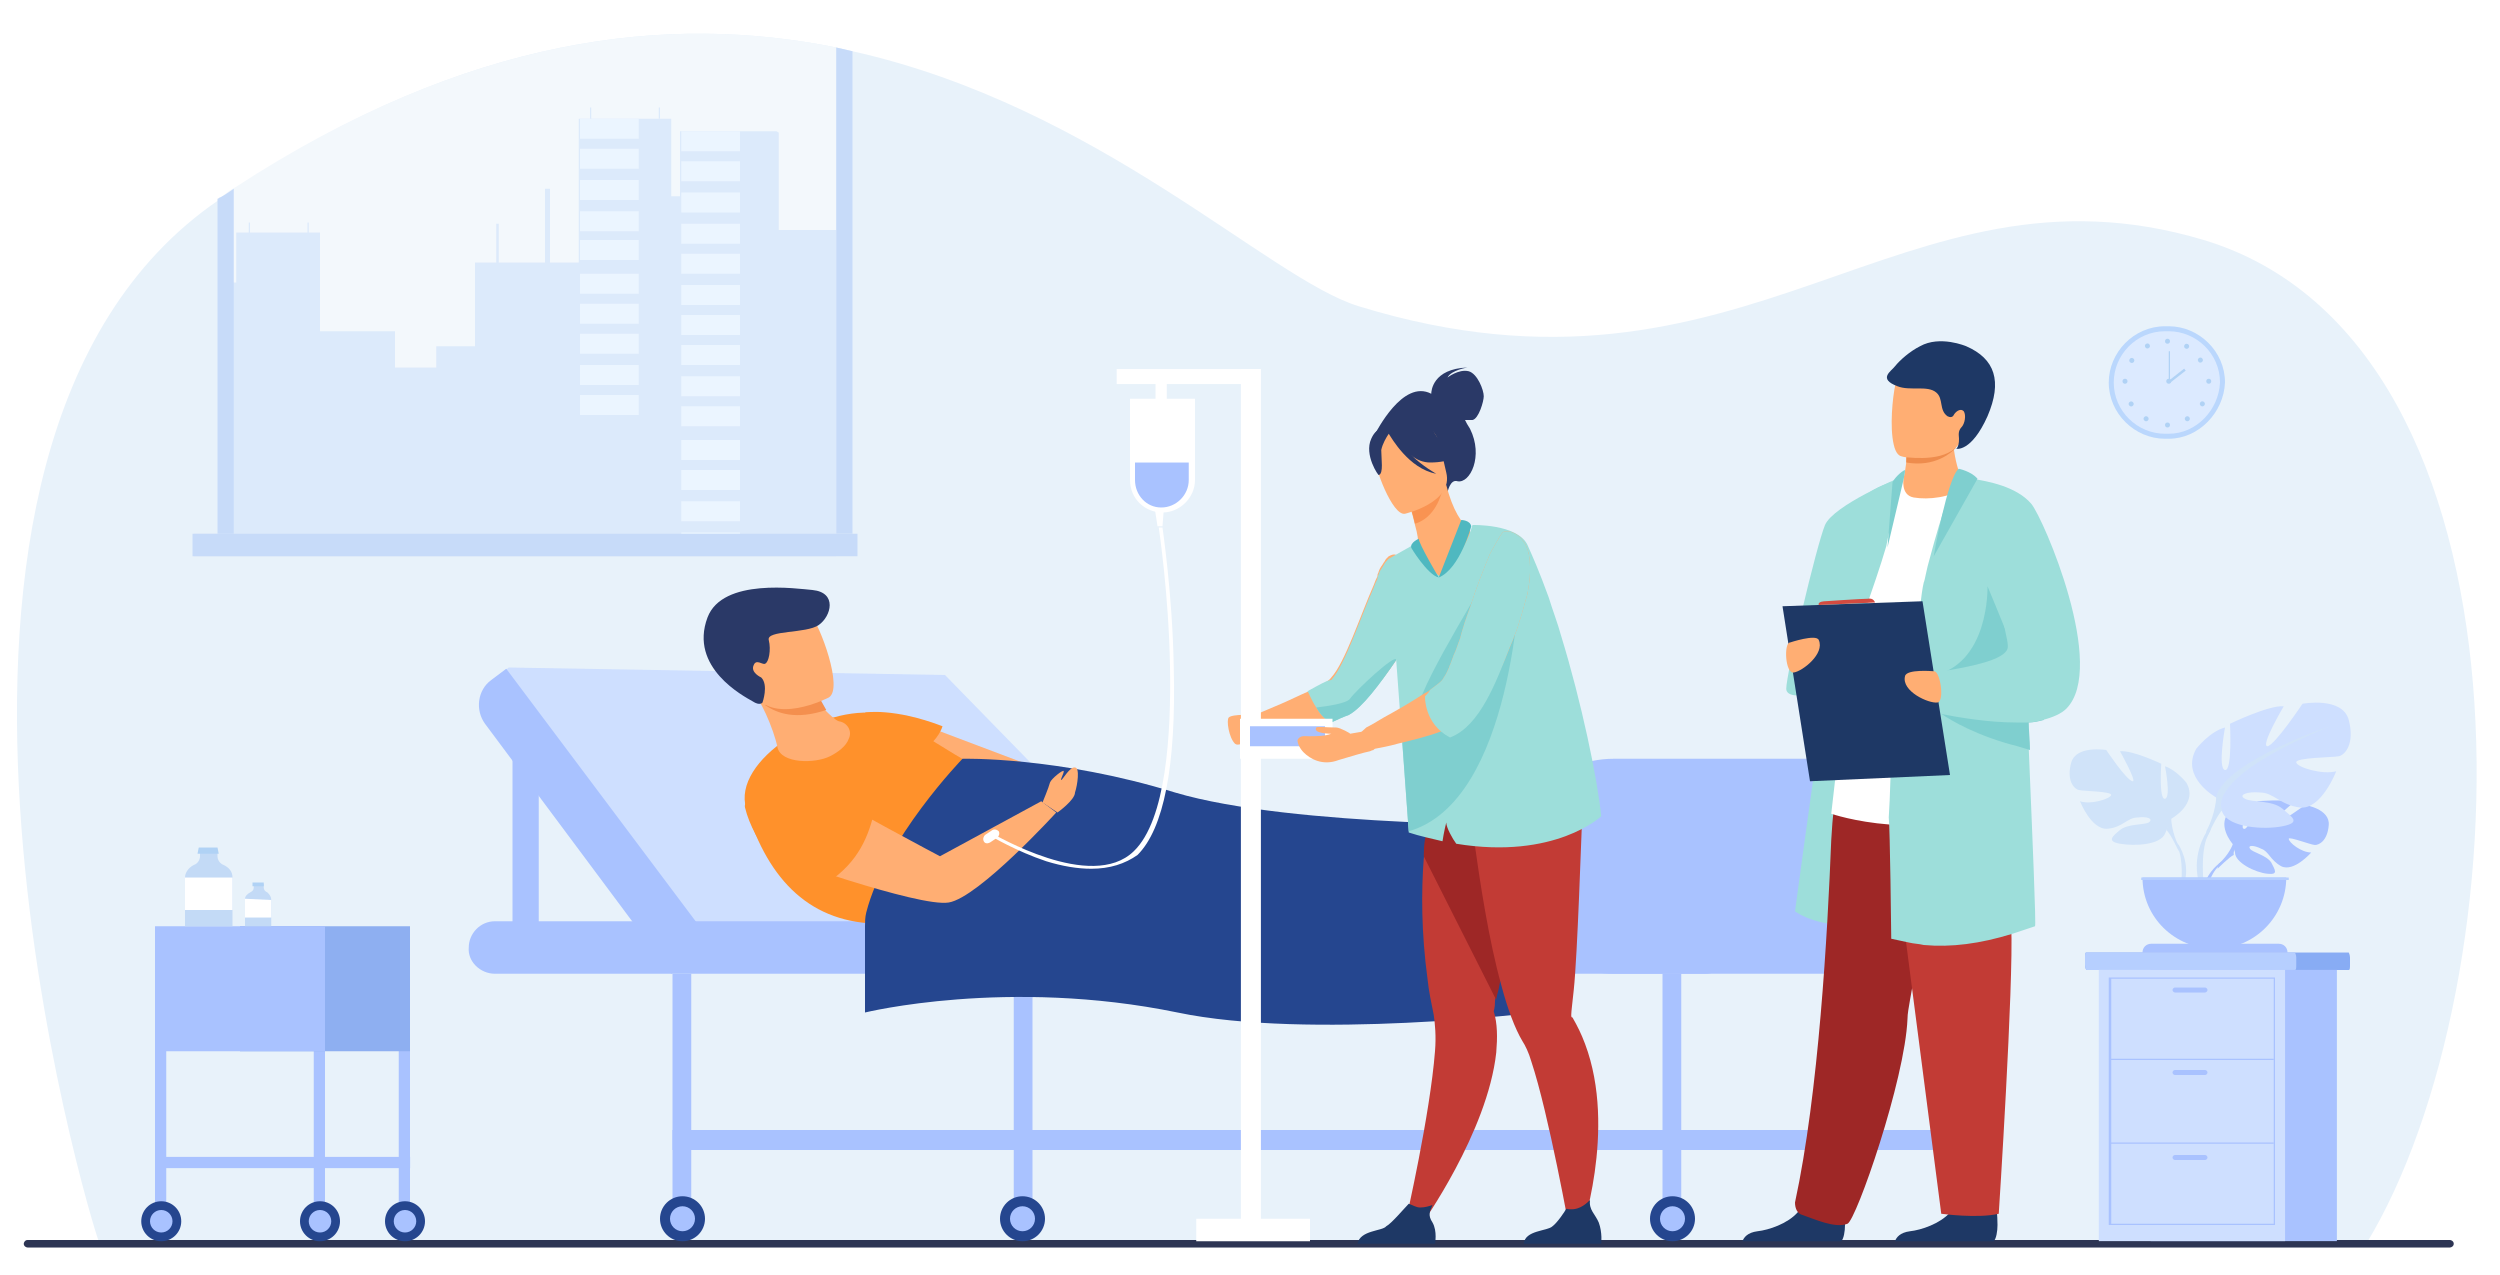<?xml version="1.0" encoding="utf-8"?>
<!-- Generator: Adobe Illustrator 21.0.0, SVG Export Plug-In . SVG Version: 6.00 Build 0)  -->
<svg version="1.1" id="Layer_1" xmlns="http://www.w3.org/2000/svg" xmlns:xlink="http://www.w3.org/1999/xlink" x="0px" y="0px"
	 viewBox="0 0 200 102" style="enable-background:new 0 0 200 102;" xml:space="preserve">
<style type="text/css">
	.st0{fill:#FFFFFF;}
	.st1{fill:#E8F2FA;}
	.st2{fill:#F3F8FC;}
	.st3{fill:#DCEAFB;}
	.st4{fill:#EBF5FF;}
	.st5{fill:#C7DBF9;}
	.st6{fill:#2D3554;}
	.st7{fill:#88ACF4;}
	.st8{fill:#B6CFFF;}
	.st9{fill:#A9C2FF;}
	.st10{fill:#CEDFFF;}
	.st11{fill:#BAD7FD;}
	.st12{fill:#DCEAFF;}
	.st13{fill:#B0D2F5;}
	.st14{fill:#25468F;}
	.st15{fill:#FFAE73;}
	.st16{fill:#FF912B;}
	.st17{fill:#F48F4E;}
	.st18{fill:#2A3967;}
	.st19{fill:#8EAFF1;}
	.st20{fill:#C3DAF6;}
	.st21{fill:#D0E3F9;}
	.st22{fill:#9DDEDA;}
	.st23{fill:#1E3865;}
	.st24{fill:#9E2726;}
	.st25{fill:#C23B35;}
	.st26{fill:#EE8C4D;}
	.st27{fill:#7FCFCF;}
	.st28{fill:#D44B40;}
	.st29{fill:#F99352;}
	.st30{fill:#4FB8C0;}
</style>
<g>
	<rect y="-0.1" class="st0" width="200" height="102.2"/>
	<g>
		<path class="st1" d="M189.3,99.5L7.9,99.3c-0.6-1.4-19.4-63.5,9.6-83.3c0.1,0,0.1-0.1,0.2-0.1c0.4-0.3,0.8-0.5,1.1-0.8
			C37.4,2.8,53.5,1.1,66.9,3.8h0c0.4,0.1,0.9,0.2,1.3,0.3c19.7,4.4,33.3,18.2,40.5,20.4c31.2,9.6,43.2-12.6,67.6-5.3
			C203.8,27.5,201.9,78.8,189.3,99.5z"/>
		<g>
			<path class="st2" d="M66.9,3.8c-13.3-2.7-29.4-1-48.1,11.2c-0.4,0.2-0.8,0.5-1.1,0.8c-0.1,0-0.1,0.1-0.2,0.1v26.7V43h49.4v-0.4
				L66.9,3.8L66.9,3.8z"/>
			<g>
				<path class="st3" d="M62.3,18.4v-7.8c-0.1,0-0.1-0.1-0.2-0.1H61v0h-6.6v0h0v1.2h0v0.8h0v1.2h0v0.8h0v1.2h0v0l-0.7,0V9.5h-7.4
					v0.8h0v1.2h0v1h0v1.2h0v0.8h0v1.2h0v0.7h0v1.2h0v0.7h0v1.2h0v0.7h0v0.7h0V21h-8.3v6.7h-3.1v1.7h-3.3v-2.9h-6v-7.9h-0.9v-0.8
					h-0.1v0.8h-0.8v0H20v-0.8h-0.1v0.8h-1v4h-0.1l-1.3,0v20.1h-2v1.8h51.4V18.4H62.3z"/>
				<g>
					<rect x="46.4" y="9.5" class="st4" width="4.7" height="1.6"/>
					<rect x="46.4" y="11.9" class="st4" width="4.7" height="1.6"/>
					<rect x="46.4" y="14.4" class="st4" width="4.7" height="1.6"/>
					<rect x="46.4" y="16.9" class="st4" width="4.7" height="1.6"/>
					<rect x="46.4" y="19.2" class="st4" width="4.7" height="1.6"/>
				</g>
				<g>
					<rect x="46.4" y="21.9" class="st4" width="4.7" height="1.6"/>
					<rect x="46.4" y="24.3" class="st4" width="4.7" height="1.6"/>
					<rect x="46.4" y="26.7" class="st4" width="4.7" height="1.6"/>
					<rect x="46.4" y="29.2" class="st4" width="4.7" height="1.6"/>
					<rect x="46.4" y="31.6" class="st4" width="4.7" height="1.6"/>
				</g>
				<g>
					<rect x="54.5" y="10.5" class="st4" width="4.7" height="1.6"/>
					<rect x="54.5" y="12.9" class="st4" width="4.7" height="1.6"/>
					<rect x="54.5" y="15.4" class="st4" width="4.7" height="1.6"/>
					<rect x="54.5" y="17.9" class="st4" width="4.7" height="1.6"/>
					<rect x="54.5" y="20.3" class="st4" width="4.7" height="1.6"/>
				</g>
				<g>
					<rect x="54.5" y="22.8" class="st4" width="4.7" height="1.6"/>
					<rect x="54.5" y="25.2" class="st4" width="4.7" height="1.6"/>
					<rect x="54.5" y="27.6" class="st4" width="4.7" height="1.6"/>
					<rect x="54.5" y="30.1" class="st4" width="4.7" height="1.6"/>
					<rect x="54.5" y="32.5" class="st4" width="4.7" height="1.6"/>
				</g>
				<g>
					<rect x="54.5" y="35.2" class="st4" width="4.7" height="1.6"/>
					<rect x="54.5" y="37.6" class="st4" width="4.7" height="1.6"/>
					<rect x="54.5" y="40.1" class="st4" width="4.7" height="1.6"/>
					<rect x="54.5" y="42.6" class="st4" width="4.7" height="1.6"/>
				</g>
				<rect x="39.7" y="17.9" class="st3" width="0.2" height="3.2"/>
				<rect x="43.6" y="15.1" class="st3" width="0.4" height="6.2"/>
				<rect x="47.2" y="8.6" class="st3" width="0.1" height="0.9"/>
				<rect x="52.7" y="8.6" class="st3" width="0.1" height="0.9"/>
			</g>
			<rect x="15.4" y="42.7" class="st5" width="53.2" height="1.8"/>
			<path class="st5" d="M18.7,15.1v27.6h-1.3V15.9c0.1,0,0.1-0.1,0.2-0.1C18,15.6,18.4,15.3,18.7,15.1z"/>
			<path class="st5" d="M66.9,3.8c0.4,0.1,0.9,0.2,1.3,0.3v38.6h-1.3h0L66.9,3.8L66.9,3.8z"/>
		</g>
		<path class="st6" d="M196,99.8H2.2c-0.1,0-0.3-0.1-0.3-0.3l0,0c0-0.1,0.1-0.3,0.3-0.3H196c0.1,0,0.3,0.1,0.3,0.3l0,0
			C196.3,99.7,196.1,99.8,196,99.8z"/>
		<g>
			<path class="st7" d="M166.8,76.6v0.6c0,0.2,0.1,0.4,0.1,0.4h21c0.1,0,0.1-0.2,0.1-0.4v-0.6c0-0.2-0.1-0.4-0.1-0.4h-21
				C166.8,76.2,166.8,76.4,166.8,76.6z"/>
			<path class="st8" d="M166.8,76.6v0.6c0,0.2,0.1,0.4,0.1,0.4h16.7c0.1,0,0.1-0.2,0.1-0.4v-0.6c0-0.2-0.1-0.4-0.1-0.4h-16.7
				C166.8,76.2,166.8,76.4,166.8,76.6z"/>
			
				<rect x="172.1" y="77.5" transform="matrix(-1 -1.224647e-16 1.224647e-16 -1 359.051 176.79)" class="st9" width="14.9" height="21.7"/>
			
				<rect x="167.9" y="77.5" transform="matrix(-1 -1.224647e-16 1.224647e-16 -1 350.705 176.79)" class="st10" width="14.9" height="21.7"/>
			<g>
				<g>
					<path class="st9" d="M168.7,78.2H182V98h-13.3V78.2z M181.9,78.3h-13v19.6h13V78.3z"/>
				</g>
				<g>
					<rect x="168.8" y="84.7" class="st9" width="13.1" height="0.1"/>
				</g>
				<g>
					<rect x="168.8" y="91.4" class="st9" width="13.1" height="0.1"/>
				</g>
				<path class="st9" d="M174,79.4h2.4c0.1,0,0.2-0.1,0.2-0.2l0,0c0-0.1-0.1-0.2-0.2-0.2H174c-0.1,0-0.2,0.1-0.2,0.2l0,0
					C173.8,79.3,173.9,79.4,174,79.4z"/>
				<path class="st9" d="M174,86h2.4c0.1,0,0.2-0.1,0.2-0.2l0,0c0-0.1-0.1-0.2-0.2-0.2H174c-0.1,0-0.2,0.1-0.2,0.2l0,0
					C173.8,85.9,173.9,86,174,86z"/>
				<path class="st9" d="M174,92.8h2.4c0.1,0,0.2-0.1,0.2-0.2l0,0c0-0.1-0.1-0.2-0.2-0.2H174c-0.1,0-0.2,0.1-0.2,0.2l0,0
					C173.8,92.7,173.9,92.8,174,92.8z"/>
			</g>
		</g>
		<g>
			<path class="st11" d="M173.5,35.1h-0.3c-2.4,0-4.5-2-4.5-4.5v0c0-2.4,2-4.5,4.5-4.5h0.3c2.4,0,4.5,2,4.5,4.5v0
				C177.9,33,175.9,35.1,173.5,35.1z"/>
			<path class="st12" d="M173.5,34.7h-0.3c-2.2,0-4.1-1.8-4.1-4.1v0c0-2.2,1.8-4.1,4.1-4.1h0.3c2.2,0,4.1,1.8,4.1,4.1v0
				C177.5,32.8,175.7,34.7,173.5,34.7z"/>
			<g>
				<g>
					<circle class="st13" cx="173.4" cy="27.3" r="0.2"/>
					
						<ellipse transform="matrix(0.486 -0.874 0.874 0.486 65.72 167.104)" class="st13" cx="174.9" cy="27.7" rx="0.2" ry="0.2"/>
					
						<ellipse transform="matrix(0.84 -0.542 0.542 0.84 12.497 100.061)" class="st13" cx="176.1" cy="28.8" rx="0.2" ry="0.2"/>
					<circle class="st13" cx="176.7" cy="30.5" r="0.2"/>
					
						<ellipse transform="matrix(0.707 -0.707 0.707 0.707 28.779 134.045)" class="st13" cx="176.2" cy="32.3" rx="0.2" ry="0.2"/>
					
						<ellipse transform="matrix(0.707 -0.707 0.707 0.707 27.576 133.541)" class="st13" cx="175" cy="33.5" rx="0.2" ry="0.2"/>
					<circle class="st13" cx="173.4" cy="34" r="0.2"/>
				</g>
				<g>
					
						<ellipse transform="matrix(0.874 -0.486 0.486 0.874 8.179 86.962)" class="st13" cx="171.8" cy="27.7" rx="0.2" ry="0.2"/>
					
						<ellipse transform="matrix(0.542 -0.84 0.84 0.542 53.888 156.531)" class="st13" cx="170.6" cy="28.8" rx="0.2" ry="0.2"/>
					<circle class="st13" cx="170" cy="30.5" r="0.2"/>
					
						<ellipse transform="matrix(0.707 -0.707 0.707 0.707 27.114 130.023)" class="st13" cx="170.5" cy="32.3" rx="0.2" ry="0.2"/>
					
						<ellipse transform="matrix(0.707 -0.707 0.707 0.707 26.611 131.208)" class="st13" cx="171.7" cy="33.5" rx="0.2" ry="0.2"/>
				</g>
			</g>
			<g>
				<circle class="st13" cx="173.5" cy="30.5" r="0.2"/>
				<g>
					<rect x="173.5" y="28.1" class="st13" width="0.1" height="2.4"/>
				</g>
				<g>
					
						<rect x="173.3" y="29.9" transform="matrix(0.787 -0.617 0.617 0.787 18.639 113.871)" class="st13" width="1.6" height="0.2"/>
				</g>
			</g>
		</g>
		<g>
			<path class="st10" d="M96.1,75H56.8L39.5,58c-1.1-1.1-1-2.9,0.3-3.9l0.9-0.7L75.6,54L96.1,75z"/>
			<path class="st9" d="M57,75.5l-3.3,2.4l-14.9-20c-0.8-1.1-0.6-2.7,0.5-3.5l1.2-0.9L57,75.5z"/>
			<path class="st9" d="M39.6,77.9h96.8c1.2,0,2.1-1,2.1-2.1l0,0c0-1.2-1-2.1-2.1-2.1H39.6c-1.2,0-2.1,1-2.1,2.1l0,0
				C37.4,76.9,38.4,77.9,39.6,77.9z"/>
			<rect x="53.8" y="77.9" class="st9" width="1.5" height="19.6"/>
			<rect x="156.5" y="77.9" class="st9" width="1.5" height="19.6"/>
			<rect x="133" y="77.9" class="st9" width="1.5" height="19.6"/>
			<rect x="81.1" y="77.9" class="st9" width="1.5" height="19.6"/>
			<rect x="53.8" y="90.4" class="st9" width="71.5" height="1.6"/>
			<rect x="123.8" y="90.4" class="st9" width="34.3" height="1.6"/>
			<g>
				<circle class="st14" cx="54.6" cy="97.5" r="1.8"/>
				<circle class="st9" cx="54.6" cy="97.5" r="1"/>
			</g>
			<g>
				<circle class="st14" cx="81.8" cy="97.5" r="1.8"/>
				<circle class="st9" cx="81.8" cy="97.5" r="1"/>
			</g>
			<g>
				<circle class="st14" cx="133.8" cy="97.5" r="1.8"/>
				<circle class="st9" cx="133.8" cy="97.5" r="1"/>
			</g>
			<polygon class="st9" points="41,56.8 41,74.6 43.1,74.6 43.1,59.3 			"/>
			<polygon class="st15" points="73.6,57.9 81.8,61 77.4,61.7 74.3,59.6 			"/>
			<path class="st16" d="M88.3,73.9c0.3,0.1,5.2-6.9,4.6-8.9c0-0.1-10.5-2.1-12.2-2.6c-3.8-1.1-8.2-5-10.3-5.3
				c-4.5-0.8-11.9,3.7-10.7,7.6c1.8,5.8,5.2,9.2,10.8,9.2C70.6,73.8,88,73.7,88.3,73.9z"/>
			<g>
				<path class="st15" d="M66.4,60.5c0.6-0.3,1.3-0.8,1.5-1.4c0.3-0.6-0.1-1.3-0.8-1.4c-0.3-0.1-0.8-0.6-1.1-0.9
					c-1-0.9-1.6-1.4-1.6-1.4l-4.2,0.1c0.5,0.1,1.7,2.8,2,4.3C62.5,61.1,65.2,61.1,66.4,60.5z"/>
				<path class="st17" d="M66.1,56.8c-0.6-1.1-1-1.7-1-1.7l-3.9,1.3C62.2,57.1,63.7,57.6,66.1,56.8z"/>
				<g>
					<path class="st15" d="M66.3,55.8c0,0-4.6,2.4-6.1-0.5c-1.4-2.9-3-4.6-0.1-6.2c2.9-1.6,4-0.8,4.7,0C65.6,50,67.5,55.1,66.3,55.8
						z"/>
					<path class="st18" d="M60.9,54.2c0,0-0.9-0.4-0.6-1c0.2-0.5,0.7,0,0.9-0.1c0.3-0.1,0.5-1.1,0.3-1.9c-0.2-0.8,3-0.5,4-1.2
						c1-0.7,1.5-2.6-0.5-2.8c-1.2-0.1-7.2-1-8.4,2.2c-1.5,4,2.9,6.3,3.6,6.7c0.6,0.4,0.8,0.1,0.8,0.1S61.5,54.8,60.9,54.2z"/>
				</g>
			</g>
			<path class="st16" d="M69.2,57c0,0,2.3-0.4,6.2,1.1c0,0-0.3,1.1-1.5,1.8C72.7,60.6,69.2,57,69.2,57z"/>
			<path class="st14" d="M123.7,66c0,0-20.3,0.2-29.7-2.6c-9.4-2.9-17-2.7-17-2.7s-6.2,6.4-7.7,12.3c-0.1,0.4-0.1,0.8-0.1,1.1V81
				c0,0,11.4-2.8,25,0c10.5,2.2,28.7,0,28.7,0L123.7,66z"/>
			<path class="st15" d="M61.8,68.4c0,0,11.7,4.2,14.1,3.8s8.6-7.2,8.6-7.2l-1.2-0.9l-8.1,4.4c0,0-7.4-3.9-10.6-5.9
				C62.9,61.5,60.9,68,61.8,68.4z"/>
			<path class="st16" d="M69.8,65.5c-0.6,2.2-1.7,4.1-4.4,5.6c-0.4,0.3-0.8,0.6-1.2,0.3c-1.3-1.2-3.9-3.9-4.6-6.8
				c-0.1-0.3,0.3-0.8,0.5-1c0.8-0.8,2.8-2.3,4.5-1.8c1.5,0.4,3.9,1.8,5.1,2.5C70.1,64.6,69.9,65,69.8,65.5z"/>
			<path class="st15" d="M83.4,64.2c0,0,0.5-1.2,0.6-1.6c0.1-0.3,1.1-1.1,1.1-0.9c0,0.2-0.3,0.7-0.2,0.7c0.1,0,0.7-1.1,1.1-1
				c0.4,0,0.2,1.4,0,2C86,64,84.6,65,84.6,65L83.4,64.2z"/>
			<path class="st9" d="M150.4,77.9h-21.3c-4.7,0-8.6-3.9-8.6-8.6v0c0-4.7,3.9-8.6,8.6-8.6h21.3c4.7,0,8.6,3.9,8.6,8.6v0
				C159,74,155.1,77.9,150.4,77.9z"/>
		</g>
		<g>
			<g>
				<rect x="12.4" y="82" class="st9" width="0.9" height="14.8"/>
				
					<rect x="22.2" y="82.8" transform="matrix(-1.836970e-16 1 -1 -1.836970e-16 115.61 70.351)" class="st9" width="0.9" height="20.4"/>
				<rect x="31.9" y="82" class="st9" width="0.9" height="14.8"/>
				<rect x="25.1" y="82" class="st9" width="0.9" height="14.8"/>
				<g>
					<circle class="st14" cx="12.9" cy="97.7" r="1.6"/>
					<circle class="st9" cx="12.9" cy="97.7" r="0.9"/>
				</g>
				<g>
					<circle class="st14" cx="25.6" cy="97.7" r="1.6"/>
					<circle class="st9" cx="25.6" cy="97.7" r="0.9"/>
				</g>
				<g>
					<circle class="st14" cx="32.4" cy="97.7" r="1.6"/>
					<circle class="st9" cx="32.4" cy="97.7" r="0.9"/>
				</g>
				<rect x="19.2" y="74.1" class="st19" width="13.6" height="10"/>
				<rect x="12.4" y="74.1" class="st9" width="13.6" height="10"/>
			</g>
			<g>
				<path class="st20" d="M18.6,70.3v3.8h-3.8v-3.8c0,0,0-0.1,0-0.1c0-0.4,0.3-0.8,0.7-1c0.3-0.1,0.5-0.4,0.5-0.7l0-0.5h1.4l0,0.5
					c0,0.3,0.2,0.6,0.5,0.7c0.4,0.2,0.7,0.5,0.7,1C18.6,70.3,18.6,70.3,18.6,70.3z"/>
				<polygon class="st13" points="17.5,68.3 15.8,68.3 15.9,67.8 17.4,67.8 				"/>
				<path class="st0" d="M18.6,70.3v2.5h-3.8v-2.5c0,0,0-0.1,0-0.1h3.8C18.6,70.3,18.6,70.3,18.6,70.3z"/>
			</g>
			<g>
				<path class="st20" d="M21.7,72v2.1h-2.1V72c0,0,0,0,0-0.1c0-0.2,0.2-0.4,0.4-0.5c0.2-0.1,0.3-0.2,0.3-0.4l0-0.3h0.8l0,0.3
					c0,0.2,0.1,0.3,0.3,0.4C21.5,71.5,21.7,71.7,21.7,72C21.7,72,21.7,72,21.7,72z"/>
				<polygon class="st13" points="21.1,70.9 20.2,70.9 20.2,70.6 21.1,70.6 				"/>
				<path class="st0" d="M21.7,72v1.4h-2.1V72c0,0,0,0,0-0.1L21.7,72C21.7,72,21.7,72,21.7,72z"/>
			</g>
		</g>
		<g>
			<g>
				<path class="st9" d="M178.6,67.5c0,0-1.4-1.6-0.1-2.7c0,0,1-0.6,1.7-0.5c0,0-1.1,1.9-0.7,2c0.4,0.2,1.1-2.2,1.1-2.2
					s2.2-0.2,2.9,0.1c0,0-1.9,1.5-1.5,1.6c0.4,0.1,2.4-1.4,2.4-1.4s2,0.3,1.9,1.6s-0.8,1.6-1.1,1.6c-0.3,0-2.1-0.7-2.1-0.5
					c0,0.3,1,1.1,1.8,1.1c0,0-1.4,1.6-2.4,1.1c-0.9-0.5-1-1.2-1.6-1.4c-0.6-0.3-1.1-0.3-0.9,0c0.2,0.3,1.3,0.5,1.7,1.1
					c0.3,0.6,0.6,1-0.3,0.9c-1-0.1-2.6-0.9-2.6-1.7C178.6,67.5,178.6,67.5,178.6,67.5z"/>
				<g>
					<path class="st9" d="M185.3,66.2c0,0-5.5-0.2-6.7,1.4c0,0-0.3,0.8-1.1,1.5l-0.1,0.4c0,0,1-1,1.3-1.1
						C178.7,68.3,178.2,66.4,185.3,66.2z"/>
					<path class="st9" d="M177.5,69.1c0,0-1.2,0.9-1.3,2.4l0.2,0c0,0,0.4-1.6,1.1-2.2C178.2,68.6,177.5,69.1,177.5,69.1z"/>
				</g>
			</g>
			<g>
				<path class="st21" d="M173.7,65.5c0,0,2.2-1.2,1.2-2.9c0,0-0.8-1-1.7-1.3c0,0,0.5,2.5,0,2.6c-0.5,0.1-0.3-2.8-0.3-2.8
					s-2.3-1.1-3.3-1c0,0,1.4,2.5,1,2.4c-0.5-0.1-2.1-2.5-2.1-2.5s-2.4-0.4-2.8,1c-0.4,1.4,0.2,2.1,0.6,2.2c0.4,0.1,2.6,0.1,2.6,0.4
					c-0.1,0.3-1.6,0.8-2.5,0.5c0,0,0.9,2.3,2.2,2.2c1.2-0.1,1.6-0.9,2.4-0.9c0.8-0.1,1.3,0.1,0.9,0.4c-0.4,0.2-1.7,0.1-2.3,0.6
					c-0.6,0.5-1.1,0.9,0,1.1c1.2,0.2,3.2,0.1,3.6-0.8C173.7,65.5,173.7,65.5,173.7,65.5z"/>
				<g>
					<path class="st21" d="M166.8,61.2c0,0,6.2,2,6.9,4.3c0,0,0,1,0.6,2.2v0.4c0,0-0.7-1.5-1-1.7C173.3,66.4,174.7,64.4,166.8,61.2z
						"/>
					<path class="st21" d="M174.3,67.6c0,0,1,1.5,0.4,3.2l-0.2-0.1c0,0,0.2-2-0.3-2.9C173.7,66.9,174.3,67.6,174.3,67.6z"/>
				</g>
			</g>
			<g>
				<path class="st10" d="M177.3,63.8c0,0-2.9-1.6-1.6-3.9c0,0,1.1-1.4,2.3-1.7c0,0-0.6,3.3,0,3.4c0.6,0.1,0.4-3.7,0.4-3.7
					s3.1-1.5,4.3-1.4c0,0-1.9,3.2-1.3,3.2c0.6-0.1,2.8-3.4,2.8-3.4s3.2-0.6,3.7,1.3c0.5,1.9-0.3,2.8-0.8,2.9
					c-0.5,0.1-3.5,0.1-3.4,0.5c0.1,0.4,2.1,1,3.2,0.7c0,0-1.2,3.1-2.9,2.9c-1.6-0.2-2.1-1.2-3.2-1.2c-1-0.1-1.8,0.2-1.2,0.5
					c0.5,0.3,2.2,0.1,3,0.8c0.8,0.7,1.5,1.1,0,1.4c-1.5,0.3-4.3,0.1-4.8-1.1C177.3,63.8,177.3,63.8,177.3,63.8z"/>
				<g>
					<path class="st21" d="M186.4,58.1c0,0-8.2,2.7-9.1,5.6c0,0,0,1.3-0.8,2.8v0.6c0,0,0.9-2,1.3-2.3
						C177.8,64.9,176,62.4,186.4,58.1z"/>
					<path class="st21" d="M176.5,66.6c0,0-1.3,1.9-0.5,4.3l0.3-0.1c0,0-0.3-2.6,0.3-3.9C177.3,65.6,176.5,66.6,176.5,66.6z"/>
				</g>
			</g>
			<path class="st9" d="M177.2,75.9c3.2,0,5.7-2.6,5.7-5.7h-11.5C171.4,73.4,174,75.9,177.2,75.9z"/>
			<path class="st9" d="M183,76.2h-11.6l0,0c0-0.4,0.3-0.7,0.7-0.7h10.2C182.7,75.5,183,75.8,183,76.2L183,76.2z"/>
			<rect x="171.3" y="70.2" class="st8" width="11.8" height="0.2"/>
		</g>
		<g>
			<path class="st22" d="M152.3,38.3c0,0-3.2,0.6-3.9,2.4c-0.7,1.9-4.8,32.2-4.8,32.2s2,1.6,6.3,1C154.3,73.4,152.3,38.3,152.3,38.3
				z"/>
			<path class="st23" d="M147.6,98c0,0.5-0.1,1.1-0.3,1.3h-7.9c0.1-0.3,0.4-0.7,1.2-0.8c0.9-0.1,2.4-0.6,3.2-1.5
				c0.3-0.3,0.5-0.7,0.6-1.1c0.4-1.7,3.1,0.5,3.1,0.5S147.6,97.2,147.6,98z"/>
			<path class="st23" d="M159.8,98c0,0.5-0.1,1.1-0.3,1.3h-7.9c0.1-0.3,0.4-0.7,1.2-0.8c0.9-0.1,2.4-0.6,3.2-1.5
				c0.3-0.3,0.5-0.7,0.6-1.1c0.4-1.7,3.1,0.5,3.1,0.5S159.8,97.2,159.8,98z"/>
			<path class="st24" d="M144.2,97.2c0.9,0.3,2.6,1.1,3.6,0.7c0.7-0.3,4.6-11.5,4.8-16.4c0-0.4,0.1-0.9,0.2-1.5
				c0.2-1.3,0.6-3,1.1-4.9c1.2-5.1,2.9-11.6,2.9-13.6c-0.1-3.2-9.5-0.7-9.5-0.7s-0.6,2.6-0.8,6.4c-0.3,7.5-1,20.2-2.9,29
				C143.6,96.7,143.8,97.1,144.2,97.2z"/>
			<path class="st25" d="M150.7,61.6l4.6,35.5c0,0,2.9,0.4,4.6,0c0,0,1.2-18.4,1-23c-0.1-4.7,1-12.4-0.3-13.3
				C159.4,59.8,150.7,61.6,150.7,61.6z"/>
			<path class="st0" d="M161.3,39.9c0,0-5.2-3.4-9-1.7c-0.6,0.3-1.3,1-1.8,1.6c-1.4,1.5-4,25.3-4,25.3s7.5,2.6,14.8-0.9V39.9z"/>
			<path class="st22" d="M152,38.2c0,0-5.3,2.2-6,3.8c-0.7,1.7-3.1,11.9-3.1,13.1c0,1.2,4.1,0.3,4.7-1.7c0.5-1.6,2.4-6.6,3.3-9.7
				L152,38.2z"/>
			<g>
				<path class="st15" d="M153.1,39.8c1.2,0.2,2.9,0,4.1-0.8c-0.6-1.3-0.8-2.4-0.9-3.1c0,0,0-0.1,0-0.1c0-0.4,0-0.6,0-0.7h-3
					c0,0-0.8,0.4-0.8,0.6c0,0.1,0,0.3,0,0.4c0,0.3,0,0.6,0,0.9c-0.1,0.8-0.2,1.2-0.2,1.2S152,39.6,153.1,39.8z"/>
				<path class="st26" d="M152.5,37c2.3,0.4,3.6-0.8,3.9-1.1c0,0,0.1-0.1,0.1-0.1c0,0,0,0-0.1,0c-0.8-0.3-2.8-0.1-3.8,0.3
					C152.5,36.5,152.5,36.8,152.5,37z"/>
				<path class="st15" d="M157.1,34.6c-0.4,2.2-3.2,2.1-4.4,2c-0.3,0-0.6-0.1-0.6-0.1c-0.4-0.1-0.6-0.7-0.7-1.5
					c-0.2-1.6,0.1-3.9,0.3-4.5c0.4-0.9,1.2-1.9,4-1.2C158.5,30,157.6,31.8,157.1,34.6z"/>
				<path class="st23" d="M151.6,29.3c0.4-0.5,1.2-1.2,2-1.6c1.6-0.9,3.7,0,3.7,0c2.3,1,2.9,2.8,1.7,5.6c-1.3,2.9-2.5,2.6-2.5,2.6
					s0.3-0.2,0.2-1.1c0-0.1,0-0.1,0-0.1c0-0.2,0.1-0.4,0.2-0.5c0.3-0.3,0.4-1,0.2-1.3c-0.3-0.3-0.7,0.1-0.8,0.3
					c-0.1,0.2-0.3,0.2-0.5,0.1c-0.7-0.5-0.3-1.4-0.9-1.9c-0.7-0.6-2.1-0.1-3.1-0.5C150.2,30.3,151.3,29.7,151.6,29.3z"/>
			</g>
			<path class="st22" d="M151.3,75.1c0.5,0.1,0.9,0.2,1.4,0.3c0.4,0.1,0.8,0.1,1.2,0.2c2.2,0.2,4.5-0.1,7.1-0.9
				c0.6-0.2,1.2-0.4,1.8-0.6c0.1,0-0.2-7-0.5-14.2c0-0.7-0.1-1.5-0.1-2.2c0-0.3,0-0.6,0-0.9c-0.3-6.4-0.5-12.1-0.6-12.4
				c-0.1-0.7-0.2-1.3-0.4-1.8c-0.4-1.5-0.8-2.3-1.8-3c-0.1-0.1-0.9-0.5-1.6-0.8c-0.6-0.3-1.1-0.5-1.1-0.5c0,0,0,0,0,0
				c-0.2,0.1-0.5,0.6-0.8,1.4c-0.5,1.3-1.1,3.4-1.5,4.9c0,0,0,0,0,0c0,0,0,0,0,0c-0.3,1-0.4,1.8-0.5,2c-0.1,0.4-0.2,1.1-0.3,2.1
				c-0.2,1.3-0.4,3.1-0.6,5.2c0,0.2,0,0.4-0.1,0.6c0,0.2-0.1,0.5-0.1,0.7c0,0.1,0,0.2,0,0.2c-0.1,0.8-0.2,1.7-0.3,2.5
				c-0.1,0.7-1.1,1.2-1.2,1.9c0,0.4-0.1,4.3-0.2,5.6C151.2,66.2,151.3,74.7,151.3,75.1z"/>
			<path class="st27" d="M159,46.9c0,0,0.2,6.4-4.6,7.2c-4.8,0.8-1.6,1-1.6,1s9.1-0.4,9.2-0.6C162.1,54.3,159,46.9,159,46.9z"/>
			<path class="st27" d="M155,56.9c0,0,0.1,0.1,0.3,0.2c0,0,0,0,0,0c0.7,0.5,2.9,1.8,6.1,2.6c0.3,0.1,0.7,0.2,1,0.3
				c0-0.7-0.1-1.5-0.1-2.2c0.4,0,0.8-0.1,1.2-0.2c0-0.1,0-0.2,0-0.3c-0.4-0.2-0.8-0.3-1.2-0.5c-0.3-0.1-0.6-0.2-0.9-0.4
				c-1.3-0.5-2.3-0.8-2.3-0.8l-3.9,1.2L155,56.9z"/>
			<path class="st22" d="M153.9,56.8c0,0,0.5,0.1,1.3,0.3c0,0,0,0,0,0c1.5,0.3,3.9,0.7,6.1,0.7c0.3,0,0.6,0,0.9,0
				c0.4,0,0.8-0.1,1.2-0.2c0.8-0.2,1.5-0.5,1.9-0.9c3.3-3.3-1.8-15.2-2.8-16.4c-1.2-1.4-3.5-1.8-4.7-2c-0.1,0-0.1,0-0.2,0
				c-0.4-0.1-0.7-0.1-0.7-0.1c0,0,0,0,0,0s0.1,0.3,0.3,0.8c0.1,0.2,0.1,0.4,0.2,0.7c0.8,2.5,2.2,7.4,2.9,10.2c0.2,1,0.4,1.7,0.3,2
				c-0.3,0.9-2.9,1.4-4.6,1.7c-0.7,0.1-1.2,0.1-1.3,0.1c0,0,0,0,0,0l-0.1,0.4l-0.2,0.9l-0.2,0.9L153.9,56.8z"/>
			<polygon class="st23" points="144.8,62.5 156,62 153.8,48.1 142.6,48.5 			"/>
			<path class="st15" d="M154.7,53.7c0,0-2.2-0.2-2.3,0.4c-0.3,1.2,1.9,2.2,2.6,2.1C155.6,56.1,155.2,53.6,154.7,53.7z"/>
			<path class="st15" d="M143.2,51.4c0,0,2.1-0.7,2.3-0.2c0.5,1.1-1.3,2.5-2,2.6C142.8,53.9,142.7,51.4,143.2,51.4z"/>
			<path class="st27" d="M156.7,37.5c0,0,1,0.2,1.5,0.8c0,0-3.5,6.2-3.5,6.2C154.7,44.4,155.8,38.2,156.7,37.5z"/>
			<path class="st27" d="M152.4,37.6c-0.3,0.1-0.9,0.7-1,1l-0.4,5.2c0,0,0.9-3.8,1.3-5.5C152.4,37.8,152.4,37.7,152.4,37.6z"/>
			<path class="st28" d="M150,48.2c0,0-0.1-0.4-0.6-0.3c-0.5,0-3.4,0.2-3.4,0.2s-0.6,0-0.5,0.3L150,48.2z"/>
		</g>
		<polygon class="st0" points="92.4,40.8 92.6,42.1 93,42.1 93.1,40.8 		"/>
		<g>
			<path class="st0" d="M87.3,69.5c-1.1,0-2.3-0.2-3.6-0.6c-2.4-0.8-4.4-2-4.4-2l0.1-0.2c0.1,0,7.9,4.7,11.3,1.4
				c2.6-2.5,3-9.4,2.9-14.8c-0.1-5.8-0.9-11.1-0.9-11.1l0.3,0c0,0.1,0.8,5.3,0.9,11.2c0.2,7.9-0.8,12.9-2.9,15
				C90,69.1,88.8,69.5,87.3,69.5z"/>
		</g>
		<path class="st0" d="M78.7,67.3L78.7,67.3c-0.1-0.2,0-0.4,0.1-0.5l0.6-0.4c0.2-0.1,0.4,0,0.5,0.1l0,0c0.1,0.2,0,0.4-0.1,0.5
			l-0.6,0.4C79,67.5,78.8,67.5,78.7,67.3z"/>
		<g>
			<path class="st18" d="M114.5,31.5c0-0.2,0.1-2,2.9-2.1c0,0-1.3,0.2-1.6,0.8c0,0,0.9-0.7,1.7-0.5c0.7,0.2,1.2,1.5,1.2,2
				c0,0.4-0.4,1.8-0.9,1.9c-0.2,0-0.4,0-0.6,0c0.1,0.2,0.2,0.4,0.4,0.7c1.1,2.2,0,4.4-1,4.2c-0.6-0.2-0.8,0.9-0.8,0.9l-5.8-4.7
				C110.1,34.6,112.2,30.3,114.5,31.5z"/>
			<path class="st15" d="M98.8,59.5c0.5,0.4,1.8-1,1.9-1.2c0,0,0,0,0,0l-0.4-1.1c0,0-1.7-0.1-2,0.2C98.1,57.6,98.3,59,98.8,59.5z"/>
			<path class="st15" d="M100.4,57.2l0.2,1.1c0,0,0.1,0,0.2,0c0.4,0,1.4-0.1,2.5-0.2c1.1-0.1,2.3-0.3,3.2-0.5c0.5-0.1,1-0.3,1.3-0.5
				c1.2-0.7,3.2-3,4.5-5.3c0-0.1,0.1-0.1,0.1-0.2c0.4-0.8,0.8-1.5,1-2.3c0.1-0.4,0.2-0.8,0.2-1.1c0-0.6,0-1.1-0.2-1.5
				c-0.2-0.6-0.4-1-0.7-1.4c0-0.1-0.1-0.1-0.1-0.2c-0.4-0.5-0.9-0.7-0.9-0.7c-0.2-0.1-0.4,0-0.6,0.1c0,0,0,0-0.1,0.1c0,0,0,0,0,0
				c0,0-0.1,0.1-0.1,0.1v0c-0.1,0.1-0.1,0.2-0.2,0.3c0,0,0,0,0,0c-0.1,0.2-0.3,0.4-0.4,0.7c0,0,0,0,0,0c0,0.1-0.1,0.2-0.1,0.3
				c0,0,0,0,0,0.1c-0.1,0.2-0.2,0.4-0.3,0.7c-1.1,2.5-2.3,6.2-3.4,7.4c-0.2,0.3-0.9,0.7-1.8,1.1v0c0,0,0,0,0,0c0,0,0,0,0,0
				c-0.7,0.3-1.5,0.7-2.2,1C101.3,56.8,100.4,57.2,100.4,57.2z"/>
			<path class="st22" d="M104.6,55.3c0.1,0.1,0.3,0.7,0.7,1.3c0.3,0.5,0.7,1,1.2,1.2c0.4-0.2,1.1-0.5,1.4-0.6
				c1.1-0.6,2.5-2.5,3.8-4.4c0.2-0.3,0.4-0.6,0.5-0.9c0-0.1,0.1-0.1,0.1-0.2c0.4-0.8,0.8-1.5,1-2.3l-2.2-4.7l0,0c0,0,0,0-0.1,0.1
				c0,0,0,0,0,0c-0.1,0.1-0.2,0.2-0.3,0.4c0,0,0,0,0,0c-0.1,0.2-0.3,0.4-0.4,0.7c0,0,0,0,0,0c0,0.1-0.1,0.2-0.1,0.3c0,0,0,0,0,0.1
				c-0.1,0.2-0.2,0.4-0.3,0.7c-1.1,2.5-2.3,6.2-3.4,7.4C106.2,54.4,105.5,54.8,104.6,55.3L104.6,55.3
				C104.6,55.3,104.6,55.3,104.6,55.3z"/>
			<path class="st27" d="M105.3,56.6c0.3,0.5,0.7,1,1.2,1.2c0.4-0.2,1.1-0.5,1.4-0.6c1.1-0.6,2.5-2.5,3.8-4.4c0-0.6-3.3,2.5-3.7,3.1
				C107.7,56.3,106.1,56.5,105.3,56.6z"/>
			<path class="st25" d="M112.5,97.5l1.2,0.5c0,0,5.3-7.4,6-13.8c0.1-1.2,0.1-2.3-0.2-3.3c0,0,0.1-0.3,0.1-0.8
				c0-0.2,0.1-0.5,0.2-0.9c0.2-1,0.4-2.3,0.7-3.9c0.6-3.5,1.4-8.1,2.1-11.4l-0.3-0.1l-3.6-1.1l-0.7-2.3l-2.7-0.7
				c0,0-0.6,1.2-1.1,6.6c-0.1,0.7-0.2,1.5-0.3,2.4c-0.2,2.6-0.2,5.9,0.3,9.6c0.1,1,0.3,1.9,0.5,2.9c0.1,0.7,0.2,1.7,0.1,2.9
				C114.4,89.2,112.5,97.5,112.5,97.5z"/>
			<path class="st24" d="M113.9,68.5l5.8,11.5c0-0.2,0.1-0.5,0.2-0.9c0.2-1,0.4-2.3,0.7-3.9c0.6-3.5,1.4-8.1,2.1-11.4l-0.3-0.1
				l-3.6-1.1l-0.7-2.3l-2.7-0.7c0,0-0.6,1.2-1.1,6.6C114,66.8,113.9,67.6,113.9,68.5z"/>
			<path class="st25" d="M116.4,61l0.1-1.1c2.2,0.6,8.2-1.7,8.2-1.7s2.2,1.9,1.9,6.5c-0.1,2.2-0.4,11.7-0.7,14.5
				c-0.1,1-0.2,1.7-0.2,2c0,0,0,0,0,0c0,0.1,0,0.2,0.1,0.2c0.4,0.7,0.7,1.3,1,2.1c2.6,6.9-0.4,15.4-0.4,15.4l-0.8-0.3
				c0,0-1.7-9.5-3.1-13.7c-0.2-0.7-0.5-1.3-0.7-1.6c-0.6-1-1.2-2.6-1.7-4.5c-1-3.6-1.7-8.2-2.2-11.8C117.9,67,116.4,61,116.4,61z"/>
			<path class="st15" d="M114.7,47.7c3.8,0.2,3-5.5,2.8-5.5c-0.5-0.2-1.3-1.4-1.8-3.4l-0.2,0.1l-2.8,1.3c0,0,0.3,0.9,0.5,1.8
				c0.2,0.7,0.3,1.3,0.2,1.5c-0.2,0.1-0.3,0.1-0.3,0.1s0,0,0,0C113,43.6,113.7,47.6,114.7,47.7z"/>
			<path class="st29" d="M112.7,40.1c0,0,0.3,0.9,0.5,1.8c1.6-0.5,2.1-2.2,2.3-3.1L112.7,40.1z"/>
			<path class="st15" d="M112.4,41.1c0,0,3.9-0.9,3.3-3.3c-0.6-2.4-0.5-4.1-3-3.7c-2.5,0.5-2.8,1.5-2.7,2.4
				C109.9,37.3,111.4,41.3,112.4,41.1z"/>
			<path class="st18" d="M109.7,35.1c0.4-0.9,0.9-0.8,1.2-0.7c1.8-1.7,3.6-0.3,3.6-0.3c0.7,1.7,2.2,2.3,2.2,2.3s-0.6,0.6-2.3,0.6
				c-0.5,0-1.1-0.2-1.5-0.6c0.9,0.9,2,1.5,2,1.5c-2.2-0.4-3.6-2.9-3.8-3.2c-0.2,0.3-0.5,0.8-0.6,1.3c0,0.7,0.2,1.9-0.2,2
				C110.3,38.1,109.1,36.4,109.7,35.1z"/>
			<path class="st23" d="M121.9,99.5h6.2c0,0,0.1-0.9-0.2-1.7c-0.3-0.7-0.8-1-0.7-1.8c-0.4,0.4-1,0.9-1.9,0.7
				c-0.1,0.2-0.7,1.1-1.1,1.4C123.8,98.5,122,98.4,121.9,99.5z"/>
			<path class="st23" d="M108.6,99.5h6.2c0,0,0.2-1-0.2-1.7c-0.4-0.6-0.2-0.9,0-1.4c-0.3,0.1-0.6,0.2-1,0.2c-0.3,0-0.6-0.2-0.9-0.3
				c-0.3,0.3-1.4,1.6-1.8,1.8C110.6,98.5,108.8,98.4,108.6,99.5z"/>
			<path class="st22" d="M111.1,44.7l1,13.6l0.6,8.3c0.9,0.3,1.9,0.5,2.7,0.7c0.1-0.7,0.3-1.5,0.3-1.5c0,0.4,0.5,1.3,0.8,1.7
				c7.9,1.3,11.6-2.2,11.6-2.2c-0.3-3-1.6-9.2-3.2-14.4c-0.3-1.1-0.7-2.1-1-3.1c-0.8-2.2-1.3-3.3-1.7-4.2c-0.8-1.7-4.4-1.6-4.4-1.6
				c-0.7,2.5-2.6,4.1-2.6,4.1c-1-0.6-1.8-2.7-1.8-2.7L111.1,44.7z"/>
			<path class="st30" d="M116.9,41.6c0,0,0.7,0,0.8,0.5c0,0-0.9,3.4-2.6,4.1L116.9,41.6z"/>
			<path class="st30" d="M115.1,46.2c0,0-1.6-2.7-1.6-3.1c0,0-0.7,0.3-0.6,0.7C112.8,43.7,114.2,46,115.1,46.2z"/>
			<path class="st27" d="M119.6,45c0,0.2-5.9,9.6-6.1,11.5c-0.1,1.9,2.5,0.8,2.5,0.6C116.1,56.7,119.6,45,119.6,45z"/>
			<path class="st27" d="M112.1,58.2l0.6,8.3c8.4-2.4,8.9-20.2,8.9-20.2l-5.2,9.4L112.1,58.2C112.1,58.2,112.1,58.2,112.1,58.2z"/>
			<path class="st15" d="M108.3,59l0.3,1.2c0,0,0.4-0.1,1.1-0.2c0.2,0,0.3-0.1,0.3-0.1c0.5-0.1,1.1-0.2,1.8-0.4h0
				c1.2-0.3,2.5-0.6,3.5-1c0.1,0,0.2-0.1,0.3-0.1c0.6-0.2,1.2-0.5,1.6-0.7c0,0,0.1-0.1,0.1-0.1c1.1-0.8,2.4-3.1,3.4-5.6
				c0.1-0.3,0.3-0.7,0.4-1c0.5-1.2,0.8-2.5,1.1-3.5c0.1-0.6,0.2-1.2,0.2-1.7c0-0.2,0-0.3,0-0.5c0-2.7-1.9-3-2.2-2.7
				c-0.3,0.4-0.6,1-1,1.7c-0.5,1.2-1.1,2.7-1.6,4.3c-0.3,0.8-0.6,1.7-0.8,2.5c-0.2,0.5-0.3,0.9-0.5,1.3c-0.3,0.8-0.5,1.4-0.8,1.8
				c-0.1,0.3-0.6,0.6-1.1,1c-0.1,0.1-0.3,0.2-0.5,0.3c-0.9,0.6-2.1,1.3-3.2,1.9c-0.5,0.3-1,0.6-1.4,0.8
				C108.8,58.7,108.3,59,108.3,59z"/>
			<path class="st22" d="M114,55.7c0,0-0.1,2.2,2,3.3c2.4-0.9,3.7-4.5,4.7-7c0.1-0.3,0.3-0.7,0.4-1c0.5-1.2,0.8-2.5,1.1-3.5
				c0.1-0.6,0.2-1.2,0.2-1.7c0-0.2,0-0.3,0-0.5c0-2.7-1.9-3-2.2-2.7c-0.3,0.4-0.6,1-1,1.7c-0.5,1.2-1.1,2.7-1.6,4.3
				c-0.3,0.8-0.6,1.7-0.8,2.5c-0.2,0.5-0.3,0.9-0.5,1.3c-0.3,0.8-0.5,1.4-0.8,1.8c-0.1,0.3-0.6,0.6-1.1,1
				C114.3,55.4,114.2,55.5,114,55.7z"/>
			<path class="st22" d="M104.6,55.3C104.6,55.3,104.6,55.3,104.6,55.3C104.6,55.3,104.6,55.3,104.6,55.3
				C104.6,55.2,104.6,55.2,104.6,55.3z"/>
			<g>
				<g>
					
						<rect x="99.2" y="29.4" transform="matrix(-1 -1.224647e-16 1.224647e-16 -1 200.072 128.322)" class="st0" width="1.6" height="69.4"/>
					<g>
						<path class="st0" d="M93,41L93,41c1.4,0,2.6-1.2,2.6-2.6v-6.5h-5.2v6.5C90.4,39.9,91.6,41,93,41z"/>
						<path class="st9" d="M92.9,40.6L92.9,40.6c1.2,0,2.2-1,2.2-2.2V37h-4.3v1.4C90.8,39.6,91.7,40.6,92.9,40.6z"/>
					</g>
					
						<rect x="89.3" y="29.4" transform="matrix(-1 -1.224647e-16 1.224647e-16 -1 190.135 60.124)" class="st0" width="11.5" height="1.2"/>
					
						<rect x="92.5" y="30.7" transform="matrix(-1 -1.224647e-16 1.224647e-16 -1 185.843 62.874)" class="st0" width="0.9" height="1.5"/>
				</g>
				<rect x="95.7" y="97.5" class="st0" width="9.1" height="1.8"/>
			</g>
			<rect x="99.2" y="57.5" class="st0" width="7.4" height="3.2"/>
			<rect x="100" y="58.1" class="st9" width="6" height="1.6"/>
			<path class="st15" d="M104.7,58.9c0.5,0,1.3,0,1.8-0.2c0,0-1.5,0-1.2-0.5c0.1-0.1,0.8,0,1.6,0c0.3,0,1.2,0.5,1.1,0.5
				c0.6-0.1,1.1-0.2,1.3-0.2c0,0,0.1,0,0.1,0l0.5,1.5c0,0-0.1,0-0.3,0.1c-0.5,0.1-1.5,0.4-2.5,0.7c-1.3,0.5-2.3-0.1-2.8-0.6
				c-0.3-0.3-0.5-0.7-0.5-1C104,58.8,104.4,58.9,104.7,58.9z"/>
		</g>
	</g>
</g>
</svg>
